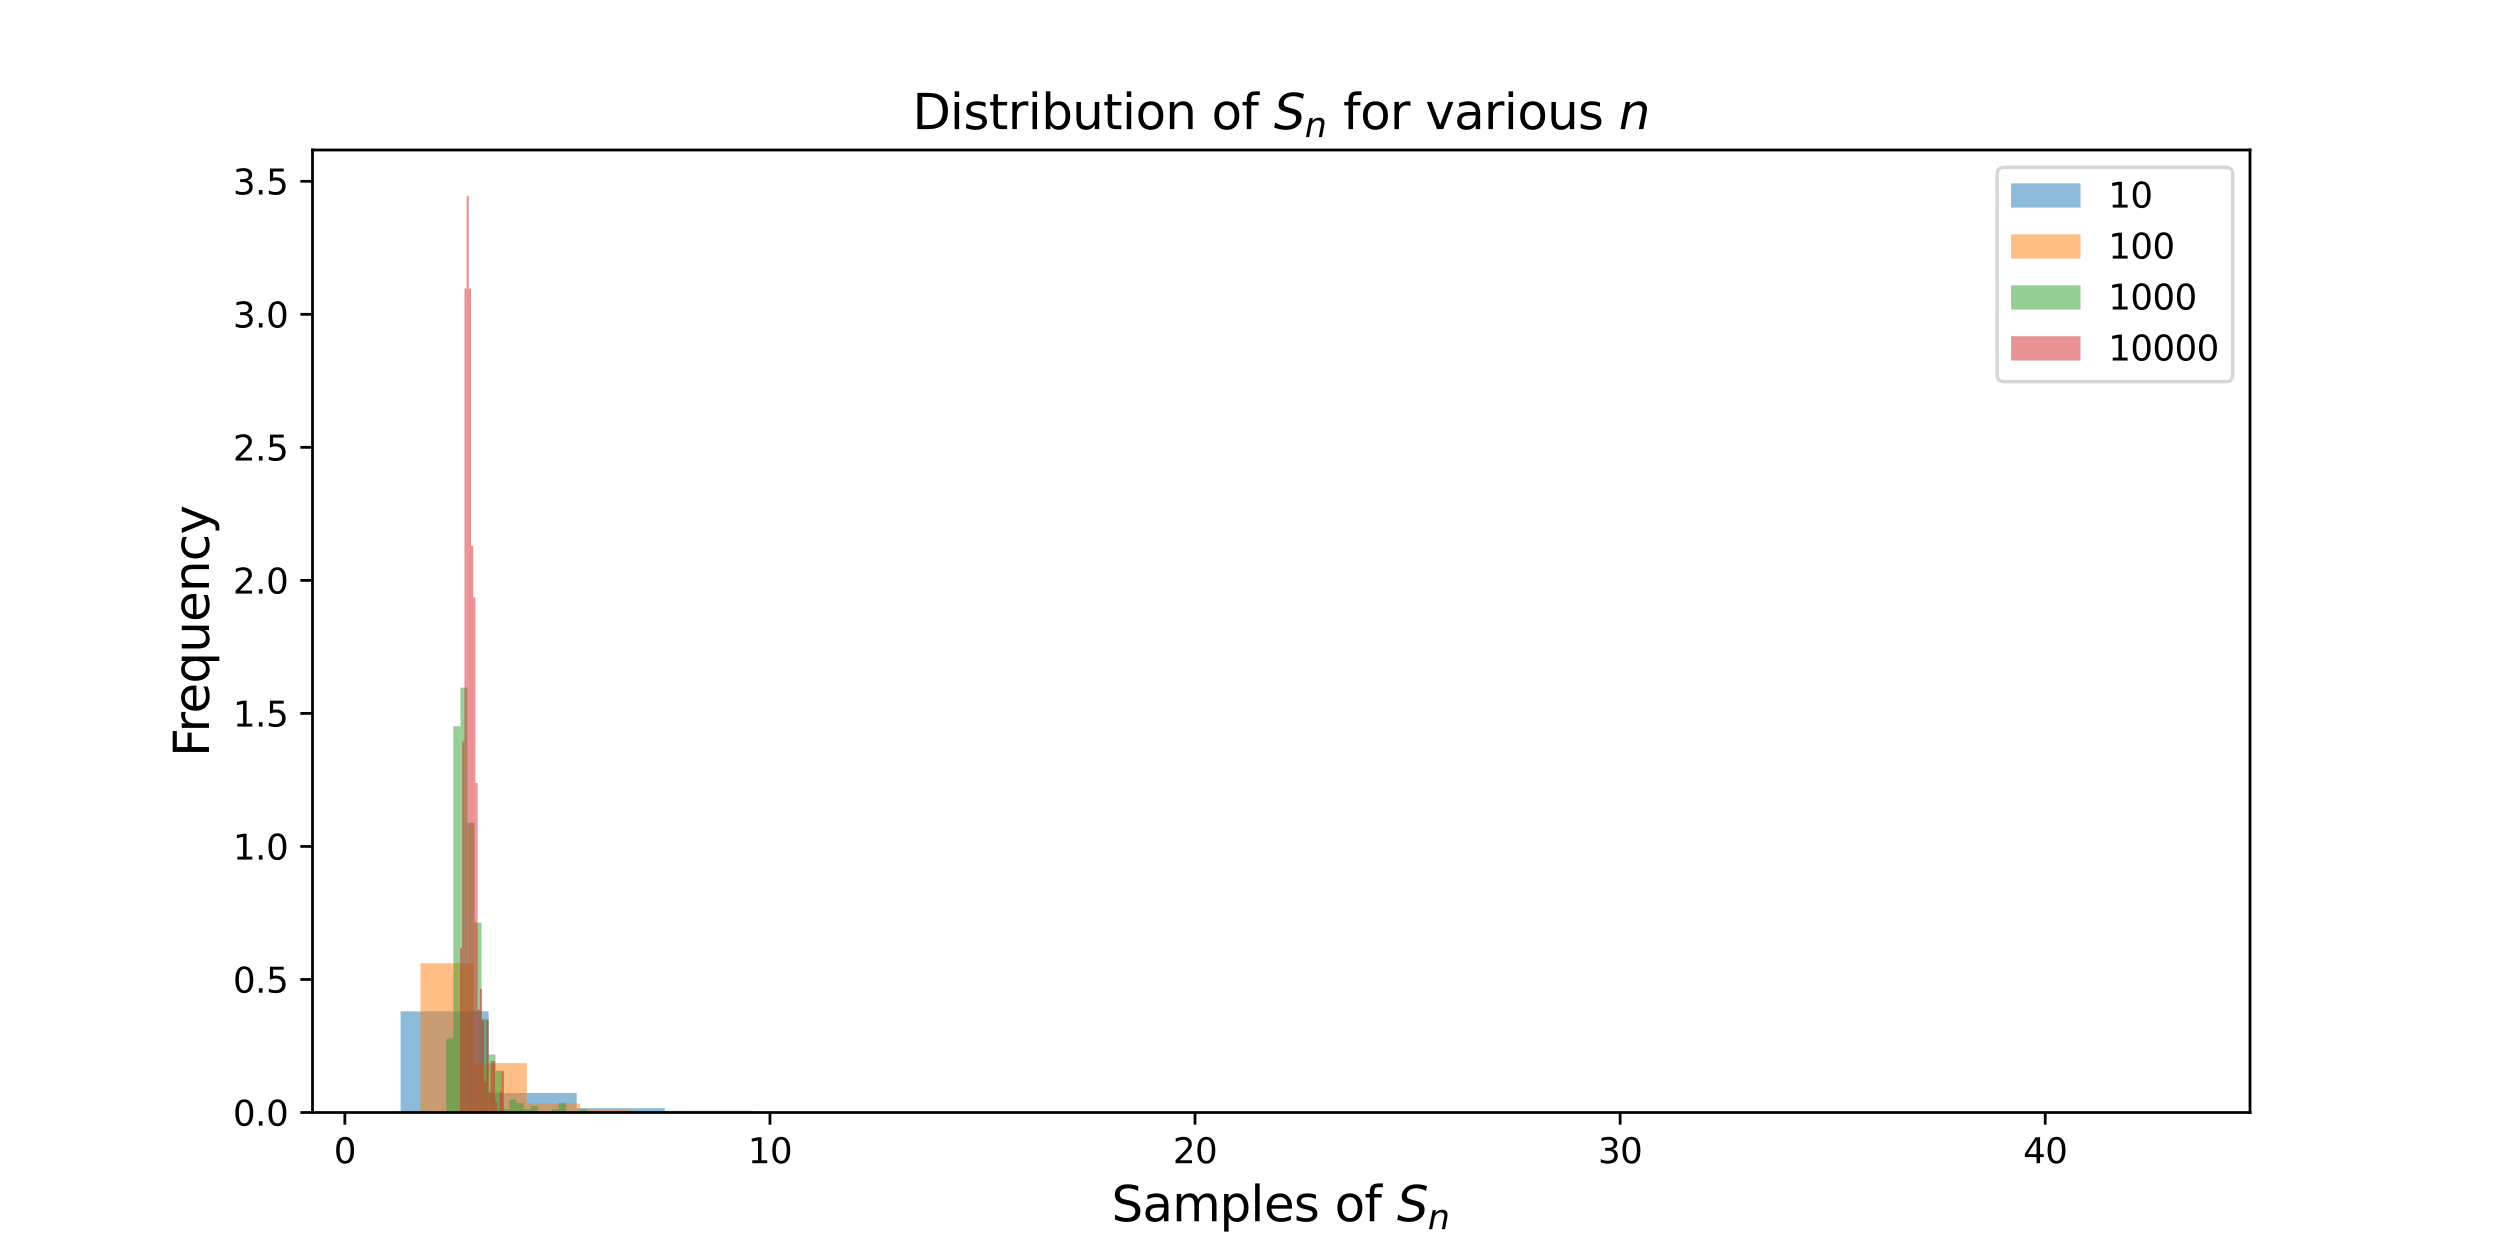 <?xml version="1.0" encoding="utf-8" standalone="no"?>
<!DOCTYPE svg PUBLIC "-//W3C//DTD SVG 1.1//EN"
  "http://www.w3.org/Graphics/SVG/1.1/DTD/svg11.dtd">
<svg xmlns:xlink="http://www.w3.org/1999/xlink" width="720pt" height="360pt" viewBox="0 0 720 360" xmlns="http://www.w3.org/2000/svg" version="1.1">
 <defs>
  <style type="text/css">*{stroke-linejoin: round; stroke-linecap: butt}</style>
 </defs>
 <g id="figure_1">
  <g id="patch_1">
   <path d="M 0 360 
L 720 360 
L 720 0 
L 0 0 
z
" style="fill: #ffffff"/>
  </g>
  <g id="axes_1">
   <g id="patch_2">
    <path d="M 90 320.4 
L 648 320.4 
L 648 43.2 
L 90 43.2 
z
" style="fill: #ffffff"/>
   </g>
   <g id="patch_3">
    <path d="M 115.364 320.4 
L 140.727 320.4 
L 140.727 291.255 
L 115.364 291.255 
z
" clip-path="url(#pff6448e513)" style="fill: #1f77b4; opacity: 0.5"/>
   </g>
   <g id="patch_4">
    <path d="M 140.727 320.4 
L 166.091 320.4 
L 166.091 314.778 
L 140.727 314.778 
z
" clip-path="url(#pff6448e513)" style="fill: #1f77b4; opacity: 0.5"/>
   </g>
   <g id="patch_5">
    <path d="M 166.091 320.4 
L 191.455 320.4 
L 191.455 319.142 
L 166.091 319.142 
z
" clip-path="url(#pff6448e513)" style="fill: #1f77b4; opacity: 0.5"/>
   </g>
   <g id="patch_6">
    <path d="M 191.455 320.4 
L 216.818 320.4 
L 216.818 319.882 
L 191.455 319.882 
z
" clip-path="url(#pff6448e513)" style="fill: #1f77b4; opacity: 0.5"/>
   </g>
   <g id="patch_7">
    <path d="M 216.818 320.4 
L 242.182 320.4 
L 242.182 320.178 
L 216.818 320.178 
z
" clip-path="url(#pff6448e513)" style="fill: #1f77b4; opacity: 0.5"/>
   </g>
   <g id="patch_8">
    <path d="M 242.182 320.4 
L 267.545 320.4 
L 267.545 320.4 
L 242.182 320.4 
z
" clip-path="url(#pff6448e513)" style="fill: #1f77b4; opacity: 0.5"/>
   </g>
   <g id="patch_9">
    <path d="M 267.545 320.4 
L 292.909 320.4 
L 292.909 320.326 
L 267.545 320.326 
z
" clip-path="url(#pff6448e513)" style="fill: #1f77b4; opacity: 0.5"/>
   </g>
   <g id="patch_10">
    <path d="M 292.909 320.4 
L 318.273 320.4 
L 318.273 320.4 
L 292.909 320.4 
z
" clip-path="url(#pff6448e513)" style="fill: #1f77b4; opacity: 0.5"/>
   </g>
   <g id="patch_11">
    <path d="M 318.273 320.4 
L 343.636 320.4 
L 343.636 320.4 
L 318.273 320.4 
z
" clip-path="url(#pff6448e513)" style="fill: #1f77b4; opacity: 0.5"/>
   </g>
   <g id="patch_12">
    <path d="M 343.636 320.4 
L 369 320.4 
L 369 320.4 
L 343.636 320.4 
z
" clip-path="url(#pff6448e513)" style="fill: #1f77b4; opacity: 0.5"/>
   </g>
   <g id="patch_13">
    <path d="M 369 320.4 
L 394.364 320.4 
L 394.364 320.4 
L 369 320.4 
z
" clip-path="url(#pff6448e513)" style="fill: #1f77b4; opacity: 0.5"/>
   </g>
   <g id="patch_14">
    <path d="M 394.364 320.4 
L 419.727 320.4 
L 419.727 320.4 
L 394.364 320.4 
z
" clip-path="url(#pff6448e513)" style="fill: #1f77b4; opacity: 0.5"/>
   </g>
   <g id="patch_15">
    <path d="M 419.727 320.4 
L 445.091 320.4 
L 445.091 320.4 
L 419.727 320.4 
z
" clip-path="url(#pff6448e513)" style="fill: #1f77b4; opacity: 0.5"/>
   </g>
   <g id="patch_16">
    <path d="M 445.091 320.4 
L 470.455 320.4 
L 470.455 320.4 
L 445.091 320.4 
z
" clip-path="url(#pff6448e513)" style="fill: #1f77b4; opacity: 0.5"/>
   </g>
   <g id="patch_17">
    <path d="M 470.455 320.4 
L 495.818 320.4 
L 495.818 320.326 
L 470.455 320.326 
z
" clip-path="url(#pff6448e513)" style="fill: #1f77b4; opacity: 0.5"/>
   </g>
   <g id="patch_18">
    <path d="M 495.818 320.4 
L 521.182 320.4 
L 521.182 320.4 
L 495.818 320.4 
z
" clip-path="url(#pff6448e513)" style="fill: #1f77b4; opacity: 0.5"/>
   </g>
   <g id="patch_19">
    <path d="M 521.182 320.4 
L 546.545 320.4 
L 546.545 320.4 
L 521.182 320.4 
z
" clip-path="url(#pff6448e513)" style="fill: #1f77b4; opacity: 0.5"/>
   </g>
   <g id="patch_20">
    <path d="M 546.545 320.4 
L 571.909 320.4 
L 571.909 320.4 
L 546.545 320.4 
z
" clip-path="url(#pff6448e513)" style="fill: #1f77b4; opacity: 0.5"/>
   </g>
   <g id="patch_21">
    <path d="M 571.909 320.4 
L 597.273 320.4 
L 597.273 320.4 
L 571.909 320.4 
z
" clip-path="url(#pff6448e513)" style="fill: #1f77b4; opacity: 0.5"/>
   </g>
   <g id="patch_22">
    <path d="M 597.273 320.4 
L 622.636 320.4 
L 622.636 320.326 
L 597.273 320.326 
z
" clip-path="url(#pff6448e513)" style="fill: #1f77b4; opacity: 0.5"/>
   </g>
   <g id="patch_23">
    <path d="M 121.112 320.4 
L 136.428 320.4 
L 136.428 277.402 
L 121.112 277.402 
z
" clip-path="url(#pff6448e513)" style="fill: #ff7f0e; opacity: 0.5"/>
   </g>
   <g id="patch_24">
    <path d="M 136.428 320.4 
L 151.743 320.4 
L 151.743 306.19 
L 136.428 306.19 
z
" clip-path="url(#pff6448e513)" style="fill: #ff7f0e; opacity: 0.5"/>
   </g>
   <g id="patch_25">
    <path d="M 151.743 320.4 
L 167.059 320.4 
L 167.059 317.827 
L 151.743 317.827 
z
" clip-path="url(#pff6448e513)" style="fill: #ff7f0e; opacity: 0.5"/>
   </g>
   <g id="patch_26">
    <path d="M 167.059 320.4 
L 182.375 320.4 
L 182.375 319.665 
L 167.059 319.665 
z
" clip-path="url(#pff6448e513)" style="fill: #ff7f0e; opacity: 0.5"/>
   </g>
   <g id="patch_27">
    <path d="M 182.375 320.4 
L 197.69 320.4 
L 197.69 320.155 
L 182.375 320.155 
z
" clip-path="url(#pff6448e513)" style="fill: #ff7f0e; opacity: 0.5"/>
   </g>
   <g id="patch_28">
    <path d="M 197.69 320.4 
L 213.006 320.4 
L 213.006 320.277 
L 197.69 320.277 
z
" clip-path="url(#pff6448e513)" style="fill: #ff7f0e; opacity: 0.5"/>
   </g>
   <g id="patch_29">
    <path d="M 213.006 320.4 
L 228.321 320.4 
L 228.321 320.4 
L 213.006 320.4 
z
" clip-path="url(#pff6448e513)" style="fill: #ff7f0e; opacity: 0.5"/>
   </g>
   <g id="patch_30">
    <path d="M 228.321 320.4 
L 243.637 320.4 
L 243.637 320.4 
L 228.321 320.4 
z
" clip-path="url(#pff6448e513)" style="fill: #ff7f0e; opacity: 0.5"/>
   </g>
   <g id="patch_31">
    <path d="M 243.637 320.4 
L 258.953 320.4 
L 258.953 320.4 
L 243.637 320.4 
z
" clip-path="url(#pff6448e513)" style="fill: #ff7f0e; opacity: 0.5"/>
   </g>
   <g id="patch_32">
    <path d="M 258.953 320.4 
L 274.268 320.4 
L 274.268 320.4 
L 258.953 320.4 
z
" clip-path="url(#pff6448e513)" style="fill: #ff7f0e; opacity: 0.5"/>
   </g>
   <g id="patch_33">
    <path d="M 274.268 320.4 
L 289.584 320.4 
L 289.584 320.4 
L 274.268 320.4 
z
" clip-path="url(#pff6448e513)" style="fill: #ff7f0e; opacity: 0.5"/>
   </g>
   <g id="patch_34">
    <path d="M 289.584 320.4 
L 304.9 320.4 
L 304.9 320.4 
L 289.584 320.4 
z
" clip-path="url(#pff6448e513)" style="fill: #ff7f0e; opacity: 0.5"/>
   </g>
   <g id="patch_35">
    <path d="M 304.9 320.4 
L 320.215 320.4 
L 320.215 320.277 
L 304.9 320.277 
z
" clip-path="url(#pff6448e513)" style="fill: #ff7f0e; opacity: 0.5"/>
   </g>
   <g id="patch_36">
    <path d="M 320.215 320.4 
L 335.531 320.4 
L 335.531 320.4 
L 320.215 320.4 
z
" clip-path="url(#pff6448e513)" style="fill: #ff7f0e; opacity: 0.5"/>
   </g>
   <g id="patch_37">
    <path d="M 335.531 320.4 
L 350.846 320.4 
L 350.846 320.4 
L 335.531 320.4 
z
" clip-path="url(#pff6448e513)" style="fill: #ff7f0e; opacity: 0.5"/>
   </g>
   <g id="patch_38">
    <path d="M 350.846 320.4 
L 366.162 320.4 
L 366.162 320.4 
L 350.846 320.4 
z
" clip-path="url(#pff6448e513)" style="fill: #ff7f0e; opacity: 0.5"/>
   </g>
   <g id="patch_39">
    <path d="M 366.162 320.4 
L 381.478 320.4 
L 381.478 320.4 
L 366.162 320.4 
z
" clip-path="url(#pff6448e513)" style="fill: #ff7f0e; opacity: 0.5"/>
   </g>
   <g id="patch_40">
    <path d="M 381.478 320.4 
L 396.793 320.4 
L 396.793 320.277 
L 381.478 320.277 
z
" clip-path="url(#pff6448e513)" style="fill: #ff7f0e; opacity: 0.5"/>
   </g>
   <g id="patch_41">
    <path d="M 396.793 320.4 
L 412.109 320.4 
L 412.109 320.4 
L 396.793 320.4 
z
" clip-path="url(#pff6448e513)" style="fill: #ff7f0e; opacity: 0.5"/>
   </g>
   <g id="patch_42">
    <path d="M 412.109 320.4 
L 427.425 320.4 
L 427.425 320.277 
L 412.109 320.277 
z
" clip-path="url(#pff6448e513)" style="fill: #ff7f0e; opacity: 0.5"/>
   </g>
   <g id="patch_43">
    <path d="M 128.551 320.4 
L 130.574 320.4 
L 130.574 299.077 
L 128.551 299.077 
z
" clip-path="url(#pff6448e513)" style="fill: #2ca02c; opacity: 0.5"/>
   </g>
   <g id="patch_44">
    <path d="M 130.574 320.4 
L 132.598 320.4 
L 132.598 209.15 
L 130.574 209.15 
z
" clip-path="url(#pff6448e513)" style="fill: #2ca02c; opacity: 0.5"/>
   </g>
   <g id="patch_45">
    <path d="M 132.598 320.4 
L 134.622 320.4 
L 134.622 198.025 
L 132.598 198.025 
z
" clip-path="url(#pff6448e513)" style="fill: #2ca02c; opacity: 0.5"/>
   </g>
   <g id="patch_46">
    <path d="M 134.622 320.4 
L 136.646 320.4 
L 136.646 236.963 
L 134.622 236.963 
z
" clip-path="url(#pff6448e513)" style="fill: #2ca02c; opacity: 0.5"/>
   </g>
   <g id="patch_47">
    <path d="M 136.646 320.4 
L 138.669 320.4 
L 138.669 265.702 
L 136.646 265.702 
z
" clip-path="url(#pff6448e513)" style="fill: #2ca02c; opacity: 0.5"/>
   </g>
   <g id="patch_48">
    <path d="M 138.669 320.4 
L 140.693 320.4 
L 140.693 293.515 
L 138.669 293.515 
z
" clip-path="url(#pff6448e513)" style="fill: #2ca02c; opacity: 0.5"/>
   </g>
   <g id="patch_49">
    <path d="M 140.693 320.4 
L 142.717 320.4 
L 142.717 303.713 
L 140.693 303.713 
z
" clip-path="url(#pff6448e513)" style="fill: #2ca02c; opacity: 0.5"/>
   </g>
   <g id="patch_50">
    <path d="M 142.717 320.4 
L 144.741 320.4 
L 144.741 308.348 
L 142.717 308.348 
z
" clip-path="url(#pff6448e513)" style="fill: #2ca02c; opacity: 0.5"/>
   </g>
   <g id="patch_51">
    <path d="M 144.741 320.4 
L 146.764 320.4 
L 146.764 319.473 
L 144.741 319.473 
z
" clip-path="url(#pff6448e513)" style="fill: #2ca02c; opacity: 0.5"/>
   </g>
   <g id="patch_52">
    <path d="M 146.764 320.4 
L 148.788 320.4 
L 148.788 316.692 
L 146.764 316.692 
z
" clip-path="url(#pff6448e513)" style="fill: #2ca02c; opacity: 0.5"/>
   </g>
   <g id="patch_53">
    <path d="M 148.788 320.4 
L 150.812 320.4 
L 150.812 317.619 
L 148.788 317.619 
z
" clip-path="url(#pff6448e513)" style="fill: #2ca02c; opacity: 0.5"/>
   </g>
   <g id="patch_54">
    <path d="M 150.812 320.4 
L 152.836 320.4 
L 152.836 319.473 
L 150.812 319.473 
z
" clip-path="url(#pff6448e513)" style="fill: #2ca02c; opacity: 0.5"/>
   </g>
   <g id="patch_55">
    <path d="M 152.836 320.4 
L 154.859 320.4 
L 154.859 318.546 
L 152.836 318.546 
z
" clip-path="url(#pff6448e513)" style="fill: #2ca02c; opacity: 0.5"/>
   </g>
   <g id="patch_56">
    <path d="M 154.859 320.4 
L 156.883 320.4 
L 156.883 320.4 
L 154.859 320.4 
z
" clip-path="url(#pff6448e513)" style="fill: #2ca02c; opacity: 0.5"/>
   </g>
   <g id="patch_57">
    <path d="M 156.883 320.4 
L 158.907 320.4 
L 158.907 320.4 
L 156.883 320.4 
z
" clip-path="url(#pff6448e513)" style="fill: #2ca02c; opacity: 0.5"/>
   </g>
   <g id="patch_58">
    <path d="M 158.907 320.4 
L 160.931 320.4 
L 160.931 319.473 
L 158.907 319.473 
z
" clip-path="url(#pff6448e513)" style="fill: #2ca02c; opacity: 0.5"/>
   </g>
   <g id="patch_59">
    <path d="M 160.931 320.4 
L 162.954 320.4 
L 162.954 317.619 
L 160.931 317.619 
z
" clip-path="url(#pff6448e513)" style="fill: #2ca02c; opacity: 0.5"/>
   </g>
   <g id="patch_60">
    <path d="M 162.954 320.4 
L 164.978 320.4 
L 164.978 320.4 
L 162.954 320.4 
z
" clip-path="url(#pff6448e513)" style="fill: #2ca02c; opacity: 0.5"/>
   </g>
   <g id="patch_61">
    <path d="M 164.978 320.4 
L 167.002 320.4 
L 167.002 320.4 
L 164.978 320.4 
z
" clip-path="url(#pff6448e513)" style="fill: #2ca02c; opacity: 0.5"/>
   </g>
   <g id="patch_62">
    <path d="M 167.002 320.4 
L 169.026 320.4 
L 169.026 319.473 
L 167.002 319.473 
z
" clip-path="url(#pff6448e513)" style="fill: #2ca02c; opacity: 0.5"/>
   </g>
   <g id="patch_63">
    <path d="M 132.494 320.4 
L 133.126 320.4 
L 133.126 272.939 
L 132.494 272.939 
z
" clip-path="url(#pff6448e513)" style="fill: #d62728; opacity: 0.5"/>
   </g>
   <g id="patch_64">
    <path d="M 133.126 320.4 
L 133.759 320.4 
L 133.759 213.613 
L 133.126 213.613 
z
" clip-path="url(#pff6448e513)" style="fill: #d62728; opacity: 0.5"/>
   </g>
   <g id="patch_65">
    <path d="M 133.759 320.4 
L 134.391 320.4 
L 134.391 83.097 
L 133.759 83.097 
z
" clip-path="url(#pff6448e513)" style="fill: #d62728; opacity: 0.5"/>
   </g>
   <g id="patch_66">
    <path d="M 134.391 320.4 
L 135.024 320.4 
L 135.024 56.4 
L 134.391 56.4 
z
" clip-path="url(#pff6448e513)" style="fill: #d62728; opacity: 0.5"/>
   </g>
   <g id="patch_67">
    <path d="M 135.024 320.4 
L 135.656 320.4 
L 135.656 83.097 
L 135.024 83.097 
z
" clip-path="url(#pff6448e513)" style="fill: #d62728; opacity: 0.5"/>
   </g>
   <g id="patch_68">
    <path d="M 135.656 320.4 
L 136.289 320.4 
L 136.289 157.254 
L 135.656 157.254 
z
" clip-path="url(#pff6448e513)" style="fill: #d62728; opacity: 0.5"/>
   </g>
   <g id="patch_69">
    <path d="M 136.289 320.4 
L 136.921 320.4 
L 136.921 172.085 
L 136.289 172.085 
z
" clip-path="url(#pff6448e513)" style="fill: #d62728; opacity: 0.5"/>
   </g>
   <g id="patch_70">
    <path d="M 136.921 320.4 
L 137.554 320.4 
L 137.554 225.479 
L 136.921 225.479 
z
" clip-path="url(#pff6448e513)" style="fill: #d62728; opacity: 0.5"/>
   </g>
   <g id="patch_71">
    <path d="M 137.554 320.4 
L 138.186 320.4 
L 138.186 290.737 
L 137.554 290.737 
z
" clip-path="url(#pff6448e513)" style="fill: #d62728; opacity: 0.5"/>
   </g>
   <g id="patch_72">
    <path d="M 138.186 320.4 
L 138.819 320.4 
L 138.819 284.804 
L 138.186 284.804 
z
" clip-path="url(#pff6448e513)" style="fill: #d62728; opacity: 0.5"/>
   </g>
   <g id="patch_73">
    <path d="M 138.819 320.4 
L 139.451 320.4 
L 139.451 293.703 
L 138.819 293.703 
z
" clip-path="url(#pff6448e513)" style="fill: #d62728; opacity: 0.5"/>
   </g>
   <g id="patch_74">
    <path d="M 139.451 320.4 
L 140.084 320.4 
L 140.084 311.501 
L 139.451 311.501 
z
" clip-path="url(#pff6448e513)" style="fill: #d62728; opacity: 0.5"/>
   </g>
   <g id="patch_75">
    <path d="M 140.084 320.4 
L 140.716 320.4 
L 140.716 293.703 
L 140.084 293.703 
z
" clip-path="url(#pff6448e513)" style="fill: #d62728; opacity: 0.5"/>
   </g>
   <g id="patch_76">
    <path d="M 140.716 320.4 
L 141.349 320.4 
L 141.349 314.467 
L 140.716 314.467 
z
" clip-path="url(#pff6448e513)" style="fill: #d62728; opacity: 0.5"/>
   </g>
   <g id="patch_77">
    <path d="M 141.349 320.4 
L 141.981 320.4 
L 141.981 305.569 
L 141.349 305.569 
z
" clip-path="url(#pff6448e513)" style="fill: #d62728; opacity: 0.5"/>
   </g>
   <g id="patch_78">
    <path d="M 141.981 320.4 
L 142.614 320.4 
L 142.614 305.569 
L 141.981 305.569 
z
" clip-path="url(#pff6448e513)" style="fill: #d62728; opacity: 0.5"/>
   </g>
   <g id="patch_79">
    <path d="M 142.614 320.4 
L 143.246 320.4 
L 143.246 317.434 
L 142.614 317.434 
z
" clip-path="url(#pff6448e513)" style="fill: #d62728; opacity: 0.5"/>
   </g>
   <g id="patch_80">
    <path d="M 143.246 320.4 
L 143.879 320.4 
L 143.879 320.4 
L 143.246 320.4 
z
" clip-path="url(#pff6448e513)" style="fill: #d62728; opacity: 0.5"/>
   </g>
   <g id="patch_81">
    <path d="M 143.879 320.4 
L 144.511 320.4 
L 144.511 314.467 
L 143.879 314.467 
z
" clip-path="url(#pff6448e513)" style="fill: #d62728; opacity: 0.5"/>
   </g>
   <g id="patch_82">
    <path d="M 144.511 320.4 
L 145.144 320.4 
L 145.144 308.535 
L 144.511 308.535 
z
" clip-path="url(#pff6448e513)" style="fill: #d62728; opacity: 0.5"/>
   </g>
   <g id="matplotlib.axis_1">
    <g id="xtick_1">
     <g id="line2d_1">
      <defs>
       <path id="m5e994fe4d5" d="M 0 0 
L 0 3.5 
" style="stroke: #000000; stroke-width: 0.8"/>
      </defs>
      <g>
       <use xlink:href="#m5e994fe4d5" x="99.318" y="320.4" style="stroke: #000000; stroke-width: 0.8"/>
      </g>
     </g>
     <g id="text_1">
      <!-- 0 -->
      <g transform="translate(96.137 334.998) scale(0.1 -0.1)">
       <defs>
        <path id="DejaVuSans-30" d="M 2034 4250 
Q 1547 4250 1301 3770 
Q 1056 3291 1056 2328 
Q 1056 1369 1301 889 
Q 1547 409 2034 409 
Q 2525 409 2770 889 
Q 3016 1369 3016 2328 
Q 3016 3291 2770 3770 
Q 2525 4250 2034 4250 
z
M 2034 4750 
Q 2819 4750 3233 4129 
Q 3647 3509 3647 2328 
Q 3647 1150 3233 529 
Q 2819 -91 2034 -91 
Q 1250 -91 836 529 
Q 422 1150 422 2328 
Q 422 3509 836 4129 
Q 1250 4750 2034 4750 
z
" transform="scale(0.016)"/>
       </defs>
       <use xlink:href="#DejaVuSans-30"/>
      </g>
     </g>
    </g>
    <g id="xtick_2">
     <g id="line2d_2">
      <g>
       <use xlink:href="#m5e994fe4d5" x="221.744" y="320.4" style="stroke: #000000; stroke-width: 0.8"/>
      </g>
     </g>
     <g id="text_2">
      <!-- 10 -->
      <g transform="translate(215.382 334.998) scale(0.1 -0.1)">
       <defs>
        <path id="DejaVuSans-31" d="M 794 531 
L 1825 531 
L 1825 4091 
L 703 3866 
L 703 4441 
L 1819 4666 
L 2450 4666 
L 2450 531 
L 3481 531 
L 3481 0 
L 794 0 
L 794 531 
z
" transform="scale(0.016)"/>
       </defs>
       <use xlink:href="#DejaVuSans-31"/>
       <use xlink:href="#DejaVuSans-30" x="63.623"/>
      </g>
     </g>
    </g>
    <g id="xtick_3">
     <g id="line2d_3">
      <g>
       <use xlink:href="#m5e994fe4d5" x="344.17" y="320.4" style="stroke: #000000; stroke-width: 0.8"/>
      </g>
     </g>
     <g id="text_3">
      <!-- 20 -->
      <g transform="translate(337.808 334.998) scale(0.1 -0.1)">
       <defs>
        <path id="DejaVuSans-32" d="M 1228 531 
L 3431 531 
L 3431 0 
L 469 0 
L 469 531 
Q 828 903 1448 1529 
Q 2069 2156 2228 2338 
Q 2531 2678 2651 2914 
Q 2772 3150 2772 3378 
Q 2772 3750 2511 3984 
Q 2250 4219 1831 4219 
Q 1534 4219 1204 4116 
Q 875 4013 500 3803 
L 500 4441 
Q 881 4594 1212 4672 
Q 1544 4750 1819 4750 
Q 2544 4750 2975 4387 
Q 3406 4025 3406 3419 
Q 3406 3131 3298 2873 
Q 3191 2616 2906 2266 
Q 2828 2175 2409 1742 
Q 1991 1309 1228 531 
z
" transform="scale(0.016)"/>
       </defs>
       <use xlink:href="#DejaVuSans-32"/>
       <use xlink:href="#DejaVuSans-30" x="63.623"/>
      </g>
     </g>
    </g>
    <g id="xtick_4">
     <g id="line2d_4">
      <g>
       <use xlink:href="#m5e994fe4d5" x="466.597" y="320.4" style="stroke: #000000; stroke-width: 0.8"/>
      </g>
     </g>
     <g id="text_4">
      <!-- 30 -->
      <g transform="translate(460.234 334.998) scale(0.1 -0.1)">
       <defs>
        <path id="DejaVuSans-33" d="M 2597 2516 
Q 3050 2419 3304 2112 
Q 3559 1806 3559 1356 
Q 3559 666 3084 287 
Q 2609 -91 1734 -91 
Q 1441 -91 1130 -33 
Q 819 25 488 141 
L 488 750 
Q 750 597 1062 519 
Q 1375 441 1716 441 
Q 2309 441 2620 675 
Q 2931 909 2931 1356 
Q 2931 1769 2642 2001 
Q 2353 2234 1838 2234 
L 1294 2234 
L 1294 2753 
L 1863 2753 
Q 2328 2753 2575 2939 
Q 2822 3125 2822 3475 
Q 2822 3834 2567 4026 
Q 2313 4219 1838 4219 
Q 1578 4219 1281 4162 
Q 984 4106 628 3988 
L 628 4550 
Q 988 4650 1302 4700 
Q 1616 4750 1894 4750 
Q 2613 4750 3031 4423 
Q 3450 4097 3450 3541 
Q 3450 3153 3228 2886 
Q 3006 2619 2597 2516 
z
" transform="scale(0.016)"/>
       </defs>
       <use xlink:href="#DejaVuSans-33"/>
       <use xlink:href="#DejaVuSans-30" x="63.623"/>
      </g>
     </g>
    </g>
    <g id="xtick_5">
     <g id="line2d_5">
      <g>
       <use xlink:href="#m5e994fe4d5" x="589.023" y="320.4" style="stroke: #000000; stroke-width: 0.8"/>
      </g>
     </g>
     <g id="text_5">
      <!-- 40 -->
      <g transform="translate(582.66 334.998) scale(0.1 -0.1)">
       <defs>
        <path id="DejaVuSans-34" d="M 2419 4116 
L 825 1625 
L 2419 1625 
L 2419 4116 
z
M 2253 4666 
L 3047 4666 
L 3047 1625 
L 3713 1625 
L 3713 1100 
L 3047 1100 
L 3047 0 
L 2419 0 
L 2419 1100 
L 313 1100 
L 313 1709 
L 2253 4666 
z
" transform="scale(0.016)"/>
       </defs>
       <use xlink:href="#DejaVuSans-34"/>
       <use xlink:href="#DejaVuSans-30" x="63.623"/>
      </g>
     </g>
    </g>
    <g id="text_6">
     <!-- Samples of $S_n$ -->
     <g transform="translate(320.14 351.718) scale(0.14 -0.14)">
      <defs>
       <path id="DejaVuSans-53" d="M 3425 4513 
L 3425 3897 
Q 3066 4069 2747 4153 
Q 2428 4238 2131 4238 
Q 1616 4238 1336 4038 
Q 1056 3838 1056 3469 
Q 1056 3159 1242 3001 
Q 1428 2844 1947 2747 
L 2328 2669 
Q 3034 2534 3370 2195 
Q 3706 1856 3706 1288 
Q 3706 609 3251 259 
Q 2797 -91 1919 -91 
Q 1588 -91 1214 -16 
Q 841 59 441 206 
L 441 856 
Q 825 641 1194 531 
Q 1563 422 1919 422 
Q 2459 422 2753 634 
Q 3047 847 3047 1241 
Q 3047 1584 2836 1778 
Q 2625 1972 2144 2069 
L 1759 2144 
Q 1053 2284 737 2584 
Q 422 2884 422 3419 
Q 422 4038 858 4394 
Q 1294 4750 2059 4750 
Q 2388 4750 2728 4690 
Q 3069 4631 3425 4513 
z
" transform="scale(0.016)"/>
       <path id="DejaVuSans-61" d="M 2194 1759 
Q 1497 1759 1228 1600 
Q 959 1441 959 1056 
Q 959 750 1161 570 
Q 1363 391 1709 391 
Q 2188 391 2477 730 
Q 2766 1069 2766 1631 
L 2766 1759 
L 2194 1759 
z
M 3341 1997 
L 3341 0 
L 2766 0 
L 2766 531 
Q 2569 213 2275 61 
Q 1981 -91 1556 -91 
Q 1019 -91 701 211 
Q 384 513 384 1019 
Q 384 1609 779 1909 
Q 1175 2209 1959 2209 
L 2766 2209 
L 2766 2266 
Q 2766 2663 2505 2880 
Q 2244 3097 1772 3097 
Q 1472 3097 1187 3025 
Q 903 2953 641 2809 
L 641 3341 
Q 956 3463 1253 3523 
Q 1550 3584 1831 3584 
Q 2591 3584 2966 3190 
Q 3341 2797 3341 1997 
z
" transform="scale(0.016)"/>
       <path id="DejaVuSans-6d" d="M 3328 2828 
Q 3544 3216 3844 3400 
Q 4144 3584 4550 3584 
Q 5097 3584 5394 3201 
Q 5691 2819 5691 2113 
L 5691 0 
L 5113 0 
L 5113 2094 
Q 5113 2597 4934 2840 
Q 4756 3084 4391 3084 
Q 3944 3084 3684 2787 
Q 3425 2491 3425 1978 
L 3425 0 
L 2847 0 
L 2847 2094 
Q 2847 2600 2669 2842 
Q 2491 3084 2119 3084 
Q 1678 3084 1418 2786 
Q 1159 2488 1159 1978 
L 1159 0 
L 581 0 
L 581 3500 
L 1159 3500 
L 1159 2956 
Q 1356 3278 1631 3431 
Q 1906 3584 2284 3584 
Q 2666 3584 2933 3390 
Q 3200 3197 3328 2828 
z
" transform="scale(0.016)"/>
       <path id="DejaVuSans-70" d="M 1159 525 
L 1159 -1331 
L 581 -1331 
L 581 3500 
L 1159 3500 
L 1159 2969 
Q 1341 3281 1617 3432 
Q 1894 3584 2278 3584 
Q 2916 3584 3314 3078 
Q 3713 2572 3713 1747 
Q 3713 922 3314 415 
Q 2916 -91 2278 -91 
Q 1894 -91 1617 61 
Q 1341 213 1159 525 
z
M 3116 1747 
Q 3116 2381 2855 2742 
Q 2594 3103 2138 3103 
Q 1681 3103 1420 2742 
Q 1159 2381 1159 1747 
Q 1159 1113 1420 752 
Q 1681 391 2138 391 
Q 2594 391 2855 752 
Q 3116 1113 3116 1747 
z
" transform="scale(0.016)"/>
       <path id="DejaVuSans-6c" d="M 603 4863 
L 1178 4863 
L 1178 0 
L 603 0 
L 603 4863 
z
" transform="scale(0.016)"/>
       <path id="DejaVuSans-65" d="M 3597 1894 
L 3597 1613 
L 953 1613 
Q 991 1019 1311 708 
Q 1631 397 2203 397 
Q 2534 397 2845 478 
Q 3156 559 3463 722 
L 3463 178 
Q 3153 47 2828 -22 
Q 2503 -91 2169 -91 
Q 1331 -91 842 396 
Q 353 884 353 1716 
Q 353 2575 817 3079 
Q 1281 3584 2069 3584 
Q 2775 3584 3186 3129 
Q 3597 2675 3597 1894 
z
M 3022 2063 
Q 3016 2534 2758 2815 
Q 2500 3097 2075 3097 
Q 1594 3097 1305 2825 
Q 1016 2553 972 2059 
L 3022 2063 
z
" transform="scale(0.016)"/>
       <path id="DejaVuSans-73" d="M 2834 3397 
L 2834 2853 
Q 2591 2978 2328 3040 
Q 2066 3103 1784 3103 
Q 1356 3103 1142 2972 
Q 928 2841 928 2578 
Q 928 2378 1081 2264 
Q 1234 2150 1697 2047 
L 1894 2003 
Q 2506 1872 2764 1633 
Q 3022 1394 3022 966 
Q 3022 478 2636 193 
Q 2250 -91 1575 -91 
Q 1294 -91 989 -36 
Q 684 19 347 128 
L 347 722 
Q 666 556 975 473 
Q 1284 391 1588 391 
Q 1994 391 2212 530 
Q 2431 669 2431 922 
Q 2431 1156 2273 1281 
Q 2116 1406 1581 1522 
L 1381 1569 
Q 847 1681 609 1914 
Q 372 2147 372 2553 
Q 372 3047 722 3315 
Q 1072 3584 1716 3584 
Q 2034 3584 2315 3537 
Q 2597 3491 2834 3397 
z
" transform="scale(0.016)"/>
       <path id="DejaVuSans-20" transform="scale(0.016)"/>
       <path id="DejaVuSans-6f" d="M 1959 3097 
Q 1497 3097 1228 2736 
Q 959 2375 959 1747 
Q 959 1119 1226 758 
Q 1494 397 1959 397 
Q 2419 397 2687 759 
Q 2956 1122 2956 1747 
Q 2956 2369 2687 2733 
Q 2419 3097 1959 3097 
z
M 1959 3584 
Q 2709 3584 3137 3096 
Q 3566 2609 3566 1747 
Q 3566 888 3137 398 
Q 2709 -91 1959 -91 
Q 1206 -91 779 398 
Q 353 888 353 1747 
Q 353 2609 779 3096 
Q 1206 3584 1959 3584 
z
" transform="scale(0.016)"/>
       <path id="DejaVuSans-66" d="M 2375 4863 
L 2375 4384 
L 1825 4384 
Q 1516 4384 1395 4259 
Q 1275 4134 1275 3809 
L 1275 3500 
L 2222 3500 
L 2222 3053 
L 1275 3053 
L 1275 0 
L 697 0 
L 697 3053 
L 147 3053 
L 147 3500 
L 697 3500 
L 697 3744 
Q 697 4328 969 4595 
Q 1241 4863 1831 4863 
L 2375 4863 
z
" transform="scale(0.016)"/>
       <path id="DejaVuSans-Oblique-53" d="M 3859 4513 
L 3738 3897 
Q 3422 4066 3111 4152 
Q 2800 4238 2509 4238 
Q 1944 4238 1609 3991 
Q 1275 3744 1275 3334 
Q 1275 3109 1398 2989 
Q 1522 2869 2034 2731 
L 2413 2638 
Q 3053 2472 3303 2217 
Q 3553 1963 3553 1503 
Q 3553 797 2998 353 
Q 2444 -91 1538 -91 
Q 1166 -91 791 -17 
Q 416 56 38 206 
L 166 856 
Q 513 641 861 531 
Q 1209 422 1556 422 
Q 2147 422 2503 684 
Q 2859 947 2859 1369 
Q 2859 1650 2717 1795 
Q 2575 1941 2106 2059 
L 1728 2156 
Q 1081 2325 845 2545 
Q 609 2766 609 3163 
Q 609 3859 1145 4304 
Q 1681 4750 2541 4750 
Q 2875 4750 3203 4690 
Q 3531 4631 3859 4513 
z
" transform="scale(0.016)"/>
       <path id="DejaVuSans-Oblique-6e" d="M 3566 2113 
L 3156 0 
L 2578 0 
L 2988 2091 
Q 3016 2238 3031 2350 
Q 3047 2463 3047 2528 
Q 3047 2791 2881 2937 
Q 2716 3084 2419 3084 
Q 1956 3084 1622 2776 
Q 1288 2469 1184 1941 
L 800 0 
L 225 0 
L 903 3500 
L 1478 3500 
L 1363 2950 
Q 1603 3253 1940 3418 
Q 2278 3584 2650 3584 
Q 3113 3584 3367 3334 
Q 3622 3084 3622 2631 
Q 3622 2519 3608 2391 
Q 3594 2263 3566 2113 
z
" transform="scale(0.016)"/>
      </defs>
      <use xlink:href="#DejaVuSans-53" transform="translate(0 0.016)"/>
      <use xlink:href="#DejaVuSans-61" transform="translate(63.477 0.016)"/>
      <use xlink:href="#DejaVuSans-6d" transform="translate(124.756 0.016)"/>
      <use xlink:href="#DejaVuSans-70" transform="translate(222.168 0.016)"/>
      <use xlink:href="#DejaVuSans-6c" transform="translate(285.645 0.016)"/>
      <use xlink:href="#DejaVuSans-65" transform="translate(313.428 0.016)"/>
      <use xlink:href="#DejaVuSans-73" transform="translate(374.951 0.016)"/>
      <use xlink:href="#DejaVuSans-20" transform="translate(427.051 0.016)"/>
      <use xlink:href="#DejaVuSans-6f" transform="translate(458.838 0.016)"/>
      <use xlink:href="#DejaVuSans-66" transform="translate(520.02 0.016)"/>
      <use xlink:href="#DejaVuSans-20" transform="translate(555.225 0.016)"/>
      <use xlink:href="#DejaVuSans-Oblique-53" transform="translate(587.012 0.016)"/>
      <use xlink:href="#DejaVuSans-Oblique-6e" transform="translate(650.488 -16.391) scale(0.7)"/>
     </g>
    </g>
   </g>
   <g id="matplotlib.axis_2">
    <g id="ytick_1">
     <g id="line2d_6">
      <defs>
       <path id="md38c1c6336" d="M 0 0 
L -3.5 0 
" style="stroke: #000000; stroke-width: 0.8"/>
      </defs>
      <g>
       <use xlink:href="#md38c1c6336" x="90" y="320.4" style="stroke: #000000; stroke-width: 0.8"/>
      </g>
     </g>
     <g id="text_7">
      <!-- 0.0 -->
      <g transform="translate(67.097 324.199) scale(0.1 -0.1)">
       <defs>
        <path id="DejaVuSans-2e" d="M 684 794 
L 1344 794 
L 1344 0 
L 684 0 
L 684 794 
z
" transform="scale(0.016)"/>
       </defs>
       <use xlink:href="#DejaVuSans-30"/>
       <use xlink:href="#DejaVuSans-2e" x="63.623"/>
       <use xlink:href="#DejaVuSans-30" x="95.41"/>
      </g>
     </g>
    </g>
    <g id="ytick_2">
     <g id="line2d_7">
      <g>
       <use xlink:href="#md38c1c6336" x="90" y="282.087" style="stroke: #000000; stroke-width: 0.8"/>
      </g>
     </g>
     <g id="text_8">
      <!-- 0.5 -->
      <g transform="translate(67.097 285.887) scale(0.1 -0.1)">
       <defs>
        <path id="DejaVuSans-35" d="M 691 4666 
L 3169 4666 
L 3169 4134 
L 1269 4134 
L 1269 2991 
Q 1406 3038 1543 3061 
Q 1681 3084 1819 3084 
Q 2600 3084 3056 2656 
Q 3513 2228 3513 1497 
Q 3513 744 3044 326 
Q 2575 -91 1722 -91 
Q 1428 -91 1123 -41 
Q 819 9 494 109 
L 494 744 
Q 775 591 1075 516 
Q 1375 441 1709 441 
Q 2250 441 2565 725 
Q 2881 1009 2881 1497 
Q 2881 1984 2565 2268 
Q 2250 2553 1709 2553 
Q 1456 2553 1204 2497 
Q 953 2441 691 2322 
L 691 4666 
z
" transform="scale(0.016)"/>
       </defs>
       <use xlink:href="#DejaVuSans-30"/>
       <use xlink:href="#DejaVuSans-2e" x="63.623"/>
       <use xlink:href="#DejaVuSans-35" x="95.41"/>
      </g>
     </g>
    </g>
    <g id="ytick_3">
     <g id="line2d_8">
      <g>
       <use xlink:href="#md38c1c6336" x="90" y="243.775" style="stroke: #000000; stroke-width: 0.8"/>
      </g>
     </g>
     <g id="text_9">
      <!-- 1.0 -->
      <g transform="translate(67.097 247.574) scale(0.1 -0.1)">
       <use xlink:href="#DejaVuSans-31"/>
       <use xlink:href="#DejaVuSans-2e" x="63.623"/>
       <use xlink:href="#DejaVuSans-30" x="95.41"/>
      </g>
     </g>
    </g>
    <g id="ytick_4">
     <g id="line2d_9">
      <g>
       <use xlink:href="#md38c1c6336" x="90" y="205.462" style="stroke: #000000; stroke-width: 0.8"/>
      </g>
     </g>
     <g id="text_10">
      <!-- 1.5 -->
      <g transform="translate(67.097 209.262) scale(0.1 -0.1)">
       <use xlink:href="#DejaVuSans-31"/>
       <use xlink:href="#DejaVuSans-2e" x="63.623"/>
       <use xlink:href="#DejaVuSans-35" x="95.41"/>
      </g>
     </g>
    </g>
    <g id="ytick_5">
     <g id="line2d_10">
      <g>
       <use xlink:href="#md38c1c6336" x="90" y="167.15" style="stroke: #000000; stroke-width: 0.8"/>
      </g>
     </g>
     <g id="text_11">
      <!-- 2.0 -->
      <g transform="translate(67.097 170.949) scale(0.1 -0.1)">
       <use xlink:href="#DejaVuSans-32"/>
       <use xlink:href="#DejaVuSans-2e" x="63.623"/>
       <use xlink:href="#DejaVuSans-30" x="95.41"/>
      </g>
     </g>
    </g>
    <g id="ytick_6">
     <g id="line2d_11">
      <g>
       <use xlink:href="#md38c1c6336" x="90" y="128.837" style="stroke: #000000; stroke-width: 0.8"/>
      </g>
     </g>
     <g id="text_12">
      <!-- 2.5 -->
      <g transform="translate(67.097 132.636) scale(0.1 -0.1)">
       <use xlink:href="#DejaVuSans-32"/>
       <use xlink:href="#DejaVuSans-2e" x="63.623"/>
       <use xlink:href="#DejaVuSans-35" x="95.41"/>
      </g>
     </g>
    </g>
    <g id="ytick_7">
     <g id="line2d_12">
      <g>
       <use xlink:href="#md38c1c6336" x="90" y="90.525" style="stroke: #000000; stroke-width: 0.8"/>
      </g>
     </g>
     <g id="text_13">
      <!-- 3.0 -->
      <g transform="translate(67.097 94.324) scale(0.1 -0.1)">
       <use xlink:href="#DejaVuSans-33"/>
       <use xlink:href="#DejaVuSans-2e" x="63.623"/>
       <use xlink:href="#DejaVuSans-30" x="95.41"/>
      </g>
     </g>
    </g>
    <g id="ytick_8">
     <g id="line2d_13">
      <g>
       <use xlink:href="#md38c1c6336" x="90" y="52.212" style="stroke: #000000; stroke-width: 0.8"/>
      </g>
     </g>
     <g id="text_14">
      <!-- 3.5 -->
      <g transform="translate(67.097 56.011) scale(0.1 -0.1)">
       <use xlink:href="#DejaVuSans-33"/>
       <use xlink:href="#DejaVuSans-2e" x="63.623"/>
       <use xlink:href="#DejaVuSans-35" x="95.41"/>
      </g>
     </g>
    </g>
    <g id="text_15">
     <!-- Frequency -->
     <g transform="translate(60.185 217.962) rotate(-90) scale(0.14 -0.14)">
      <defs>
       <path id="DejaVuSans-46" d="M 628 4666 
L 3309 4666 
L 3309 4134 
L 1259 4134 
L 1259 2759 
L 3109 2759 
L 3109 2228 
L 1259 2228 
L 1259 0 
L 628 0 
L 628 4666 
z
" transform="scale(0.016)"/>
       <path id="DejaVuSans-72" d="M 2631 2963 
Q 2534 3019 2420 3045 
Q 2306 3072 2169 3072 
Q 1681 3072 1420 2755 
Q 1159 2438 1159 1844 
L 1159 0 
L 581 0 
L 581 3500 
L 1159 3500 
L 1159 2956 
Q 1341 3275 1631 3429 
Q 1922 3584 2338 3584 
Q 2397 3584 2469 3576 
Q 2541 3569 2628 3553 
L 2631 2963 
z
" transform="scale(0.016)"/>
       <path id="DejaVuSans-71" d="M 947 1747 
Q 947 1113 1208 752 
Q 1469 391 1925 391 
Q 2381 391 2643 752 
Q 2906 1113 2906 1747 
Q 2906 2381 2643 2742 
Q 2381 3103 1925 3103 
Q 1469 3103 1208 2742 
Q 947 2381 947 1747 
z
M 2906 525 
Q 2725 213 2448 61 
Q 2172 -91 1784 -91 
Q 1150 -91 751 415 
Q 353 922 353 1747 
Q 353 2572 751 3078 
Q 1150 3584 1784 3584 
Q 2172 3584 2448 3432 
Q 2725 3281 2906 2969 
L 2906 3500 
L 3481 3500 
L 3481 -1331 
L 2906 -1331 
L 2906 525 
z
" transform="scale(0.016)"/>
       <path id="DejaVuSans-75" d="M 544 1381 
L 544 3500 
L 1119 3500 
L 1119 1403 
Q 1119 906 1312 657 
Q 1506 409 1894 409 
Q 2359 409 2629 706 
Q 2900 1003 2900 1516 
L 2900 3500 
L 3475 3500 
L 3475 0 
L 2900 0 
L 2900 538 
Q 2691 219 2414 64 
Q 2138 -91 1772 -91 
Q 1169 -91 856 284 
Q 544 659 544 1381 
z
M 1991 3584 
L 1991 3584 
z
" transform="scale(0.016)"/>
       <path id="DejaVuSans-6e" d="M 3513 2113 
L 3513 0 
L 2938 0 
L 2938 2094 
Q 2938 2591 2744 2837 
Q 2550 3084 2163 3084 
Q 1697 3084 1428 2787 
Q 1159 2491 1159 1978 
L 1159 0 
L 581 0 
L 581 3500 
L 1159 3500 
L 1159 2956 
Q 1366 3272 1645 3428 
Q 1925 3584 2291 3584 
Q 2894 3584 3203 3211 
Q 3513 2838 3513 2113 
z
" transform="scale(0.016)"/>
       <path id="DejaVuSans-63" d="M 3122 3366 
L 3122 2828 
Q 2878 2963 2633 3030 
Q 2388 3097 2138 3097 
Q 1578 3097 1268 2742 
Q 959 2388 959 1747 
Q 959 1106 1268 751 
Q 1578 397 2138 397 
Q 2388 397 2633 464 
Q 2878 531 3122 666 
L 3122 134 
Q 2881 22 2623 -34 
Q 2366 -91 2075 -91 
Q 1284 -91 818 406 
Q 353 903 353 1747 
Q 353 2603 823 3093 
Q 1294 3584 2113 3584 
Q 2378 3584 2631 3529 
Q 2884 3475 3122 3366 
z
" transform="scale(0.016)"/>
       <path id="DejaVuSans-79" d="M 2059 -325 
Q 1816 -950 1584 -1140 
Q 1353 -1331 966 -1331 
L 506 -1331 
L 506 -850 
L 844 -850 
Q 1081 -850 1212 -737 
Q 1344 -625 1503 -206 
L 1606 56 
L 191 3500 
L 800 3500 
L 1894 763 
L 2988 3500 
L 3597 3500 
L 2059 -325 
z
" transform="scale(0.016)"/>
      </defs>
      <use xlink:href="#DejaVuSans-46"/>
      <use xlink:href="#DejaVuSans-72" x="50.27"/>
      <use xlink:href="#DejaVuSans-65" x="89.133"/>
      <use xlink:href="#DejaVuSans-71" x="150.656"/>
      <use xlink:href="#DejaVuSans-75" x="214.133"/>
      <use xlink:href="#DejaVuSans-65" x="277.512"/>
      <use xlink:href="#DejaVuSans-6e" x="339.035"/>
      <use xlink:href="#DejaVuSans-63" x="402.414"/>
      <use xlink:href="#DejaVuSans-79" x="457.395"/>
     </g>
    </g>
   </g>
   <g id="patch_83">
    <path d="M 90 320.4 
L 90 43.2 
" style="fill: none; stroke: #000000; stroke-width: 0.8; stroke-linejoin: miter; stroke-linecap: square"/>
   </g>
   <g id="patch_84">
    <path d="M 648 320.4 
L 648 43.2 
" style="fill: none; stroke: #000000; stroke-width: 0.8; stroke-linejoin: miter; stroke-linecap: square"/>
   </g>
   <g id="patch_85">
    <path d="M 90 320.4 
L 648 320.4 
" style="fill: none; stroke: #000000; stroke-width: 0.8; stroke-linejoin: miter; stroke-linecap: square"/>
   </g>
   <g id="patch_86">
    <path d="M 90 43.2 
L 648 43.2 
" style="fill: none; stroke: #000000; stroke-width: 0.8; stroke-linejoin: miter; stroke-linecap: square"/>
   </g>
   <g id="text_16">
    <!-- Distribution of $S_n$ for various $n$ -->
    <g transform="translate(262.81 37.2) scale(0.14 -0.14)">
     <defs>
      <path id="DejaVuSans-44" d="M 1259 4147 
L 1259 519 
L 2022 519 
Q 2988 519 3436 956 
Q 3884 1394 3884 2338 
Q 3884 3275 3436 3711 
Q 2988 4147 2022 4147 
L 1259 4147 
z
M 628 4666 
L 1925 4666 
Q 3281 4666 3915 4102 
Q 4550 3538 4550 2338 
Q 4550 1131 3912 565 
Q 3275 0 1925 0 
L 628 0 
L 628 4666 
z
" transform="scale(0.016)"/>
      <path id="DejaVuSans-69" d="M 603 3500 
L 1178 3500 
L 1178 0 
L 603 0 
L 603 3500 
z
M 603 4863 
L 1178 4863 
L 1178 4134 
L 603 4134 
L 603 4863 
z
" transform="scale(0.016)"/>
      <path id="DejaVuSans-74" d="M 1172 4494 
L 1172 3500 
L 2356 3500 
L 2356 3053 
L 1172 3053 
L 1172 1153 
Q 1172 725 1289 603 
Q 1406 481 1766 481 
L 2356 481 
L 2356 0 
L 1766 0 
Q 1100 0 847 248 
Q 594 497 594 1153 
L 594 3053 
L 172 3053 
L 172 3500 
L 594 3500 
L 594 4494 
L 1172 4494 
z
" transform="scale(0.016)"/>
      <path id="DejaVuSans-62" d="M 3116 1747 
Q 3116 2381 2855 2742 
Q 2594 3103 2138 3103 
Q 1681 3103 1420 2742 
Q 1159 2381 1159 1747 
Q 1159 1113 1420 752 
Q 1681 391 2138 391 
Q 2594 391 2855 752 
Q 3116 1113 3116 1747 
z
M 1159 2969 
Q 1341 3281 1617 3432 
Q 1894 3584 2278 3584 
Q 2916 3584 3314 3078 
Q 3713 2572 3713 1747 
Q 3713 922 3314 415 
Q 2916 -91 2278 -91 
Q 1894 -91 1617 61 
Q 1341 213 1159 525 
L 1159 0 
L 581 0 
L 581 4863 
L 1159 4863 
L 1159 2969 
z
" transform="scale(0.016)"/>
      <path id="DejaVuSans-76" d="M 191 3500 
L 800 3500 
L 1894 563 
L 2988 3500 
L 3597 3500 
L 2284 0 
L 1503 0 
L 191 3500 
z
" transform="scale(0.016)"/>
     </defs>
     <use xlink:href="#DejaVuSans-44" transform="translate(0 0.016)"/>
     <use xlink:href="#DejaVuSans-69" transform="translate(77.002 0.016)"/>
     <use xlink:href="#DejaVuSans-73" transform="translate(104.785 0.016)"/>
     <use xlink:href="#DejaVuSans-74" transform="translate(156.885 0.016)"/>
     <use xlink:href="#DejaVuSans-72" transform="translate(196.094 0.016)"/>
     <use xlink:href="#DejaVuSans-69" transform="translate(237.207 0.016)"/>
     <use xlink:href="#DejaVuSans-62" transform="translate(264.99 0.016)"/>
     <use xlink:href="#DejaVuSans-75" transform="translate(328.467 0.016)"/>
     <use xlink:href="#DejaVuSans-74" transform="translate(391.846 0.016)"/>
     <use xlink:href="#DejaVuSans-69" transform="translate(431.055 0.016)"/>
     <use xlink:href="#DejaVuSans-6f" transform="translate(458.838 0.016)"/>
     <use xlink:href="#DejaVuSans-6e" transform="translate(520.02 0.016)"/>
     <use xlink:href="#DejaVuSans-20" transform="translate(583.398 0.016)"/>
     <use xlink:href="#DejaVuSans-6f" transform="translate(615.186 0.016)"/>
     <use xlink:href="#DejaVuSans-66" transform="translate(676.367 0.016)"/>
     <use xlink:href="#DejaVuSans-20" transform="translate(711.572 0.016)"/>
     <use xlink:href="#DejaVuSans-Oblique-53" transform="translate(743.359 0.016)"/>
     <use xlink:href="#DejaVuSans-Oblique-6e" transform="translate(806.836 -16.391) scale(0.7)"/>
     <use xlink:href="#DejaVuSans-20" transform="translate(853.936 0.016)"/>
     <use xlink:href="#DejaVuSans-66" transform="translate(885.723 0.016)"/>
     <use xlink:href="#DejaVuSans-6f" transform="translate(920.928 0.016)"/>
     <use xlink:href="#DejaVuSans-72" transform="translate(982.109 0.016)"/>
     <use xlink:href="#DejaVuSans-20" transform="translate(1023.223 0.016)"/>
     <use xlink:href="#DejaVuSans-76" transform="translate(1055.01 0.016)"/>
     <use xlink:href="#DejaVuSans-61" transform="translate(1114.189 0.016)"/>
     <use xlink:href="#DejaVuSans-72" transform="translate(1175.469 0.016)"/>
     <use xlink:href="#DejaVuSans-69" transform="translate(1216.582 0.016)"/>
     <use xlink:href="#DejaVuSans-6f" transform="translate(1244.365 0.016)"/>
     <use xlink:href="#DejaVuSans-75" transform="translate(1305.547 0.016)"/>
     <use xlink:href="#DejaVuSans-73" transform="translate(1368.926 0.016)"/>
     <use xlink:href="#DejaVuSans-20" transform="translate(1421.025 0.016)"/>
     <use xlink:href="#DejaVuSans-Oblique-6e" transform="translate(1452.812 0.016)"/>
    </g>
   </g>
   <g id="legend_1">
    <g id="patch_87">
     <path d="M 577.188 109.912 
L 641 109.912 
Q 643 109.912 643 107.912 
L 643 50.2 
Q 643 48.2 641 48.2 
L 577.188 48.2 
Q 575.188 48.2 575.188 50.2 
L 575.188 107.912 
Q 575.188 109.912 577.188 109.912 
z
" style="fill: #ffffff; opacity: 0.8; stroke: #cccccc; stroke-linejoin: miter"/>
    </g>
    <g id="patch_88">
     <path d="M 579.188 59.798 
L 599.188 59.798 
L 599.188 52.798 
L 579.188 52.798 
z
" style="fill: #1f77b4; opacity: 0.5"/>
    </g>
    <g id="text_17">
     <!-- 10 -->
     <g transform="translate(607.188 59.798) scale(0.1 -0.1)">
      <use xlink:href="#DejaVuSans-31"/>
      <use xlink:href="#DejaVuSans-30" x="63.623"/>
     </g>
    </g>
    <g id="patch_89">
     <path d="M 579.188 74.477 
L 599.188 74.477 
L 599.188 67.477 
L 579.188 67.477 
z
" style="fill: #ff7f0e; opacity: 0.5"/>
    </g>
    <g id="text_18">
     <!-- 100 -->
     <g transform="translate(607.188 74.477) scale(0.1 -0.1)">
      <use xlink:href="#DejaVuSans-31"/>
      <use xlink:href="#DejaVuSans-30" x="63.623"/>
      <use xlink:href="#DejaVuSans-30" x="127.246"/>
     </g>
    </g>
    <g id="patch_90">
     <path d="M 579.188 89.155 
L 599.188 89.155 
L 599.188 82.155 
L 579.188 82.155 
z
" style="fill: #2ca02c; opacity: 0.5"/>
    </g>
    <g id="text_19">
     <!-- 1000 -->
     <g transform="translate(607.188 89.155) scale(0.1 -0.1)">
      <use xlink:href="#DejaVuSans-31"/>
      <use xlink:href="#DejaVuSans-30" x="63.623"/>
      <use xlink:href="#DejaVuSans-30" x="127.246"/>
      <use xlink:href="#DejaVuSans-30" x="190.869"/>
     </g>
    </g>
    <g id="patch_91">
     <path d="M 579.188 103.833 
L 599.188 103.833 
L 599.188 96.833 
L 579.188 96.833 
z
" style="fill: #d62728; opacity: 0.5"/>
    </g>
    <g id="text_20">
     <!-- 10000 -->
     <g transform="translate(607.188 103.833) scale(0.1 -0.1)">
      <use xlink:href="#DejaVuSans-31"/>
      <use xlink:href="#DejaVuSans-30" x="63.623"/>
      <use xlink:href="#DejaVuSans-30" x="127.246"/>
      <use xlink:href="#DejaVuSans-30" x="190.869"/>
      <use xlink:href="#DejaVuSans-30" x="254.492"/>
     </g>
    </g>
   </g>
  </g>
 </g>
 <defs>
  <clipPath id="pff6448e513">
   <rect x="90" y="43.2" width="558" height="277.2"/>
  </clipPath>
 </defs>
</svg>
